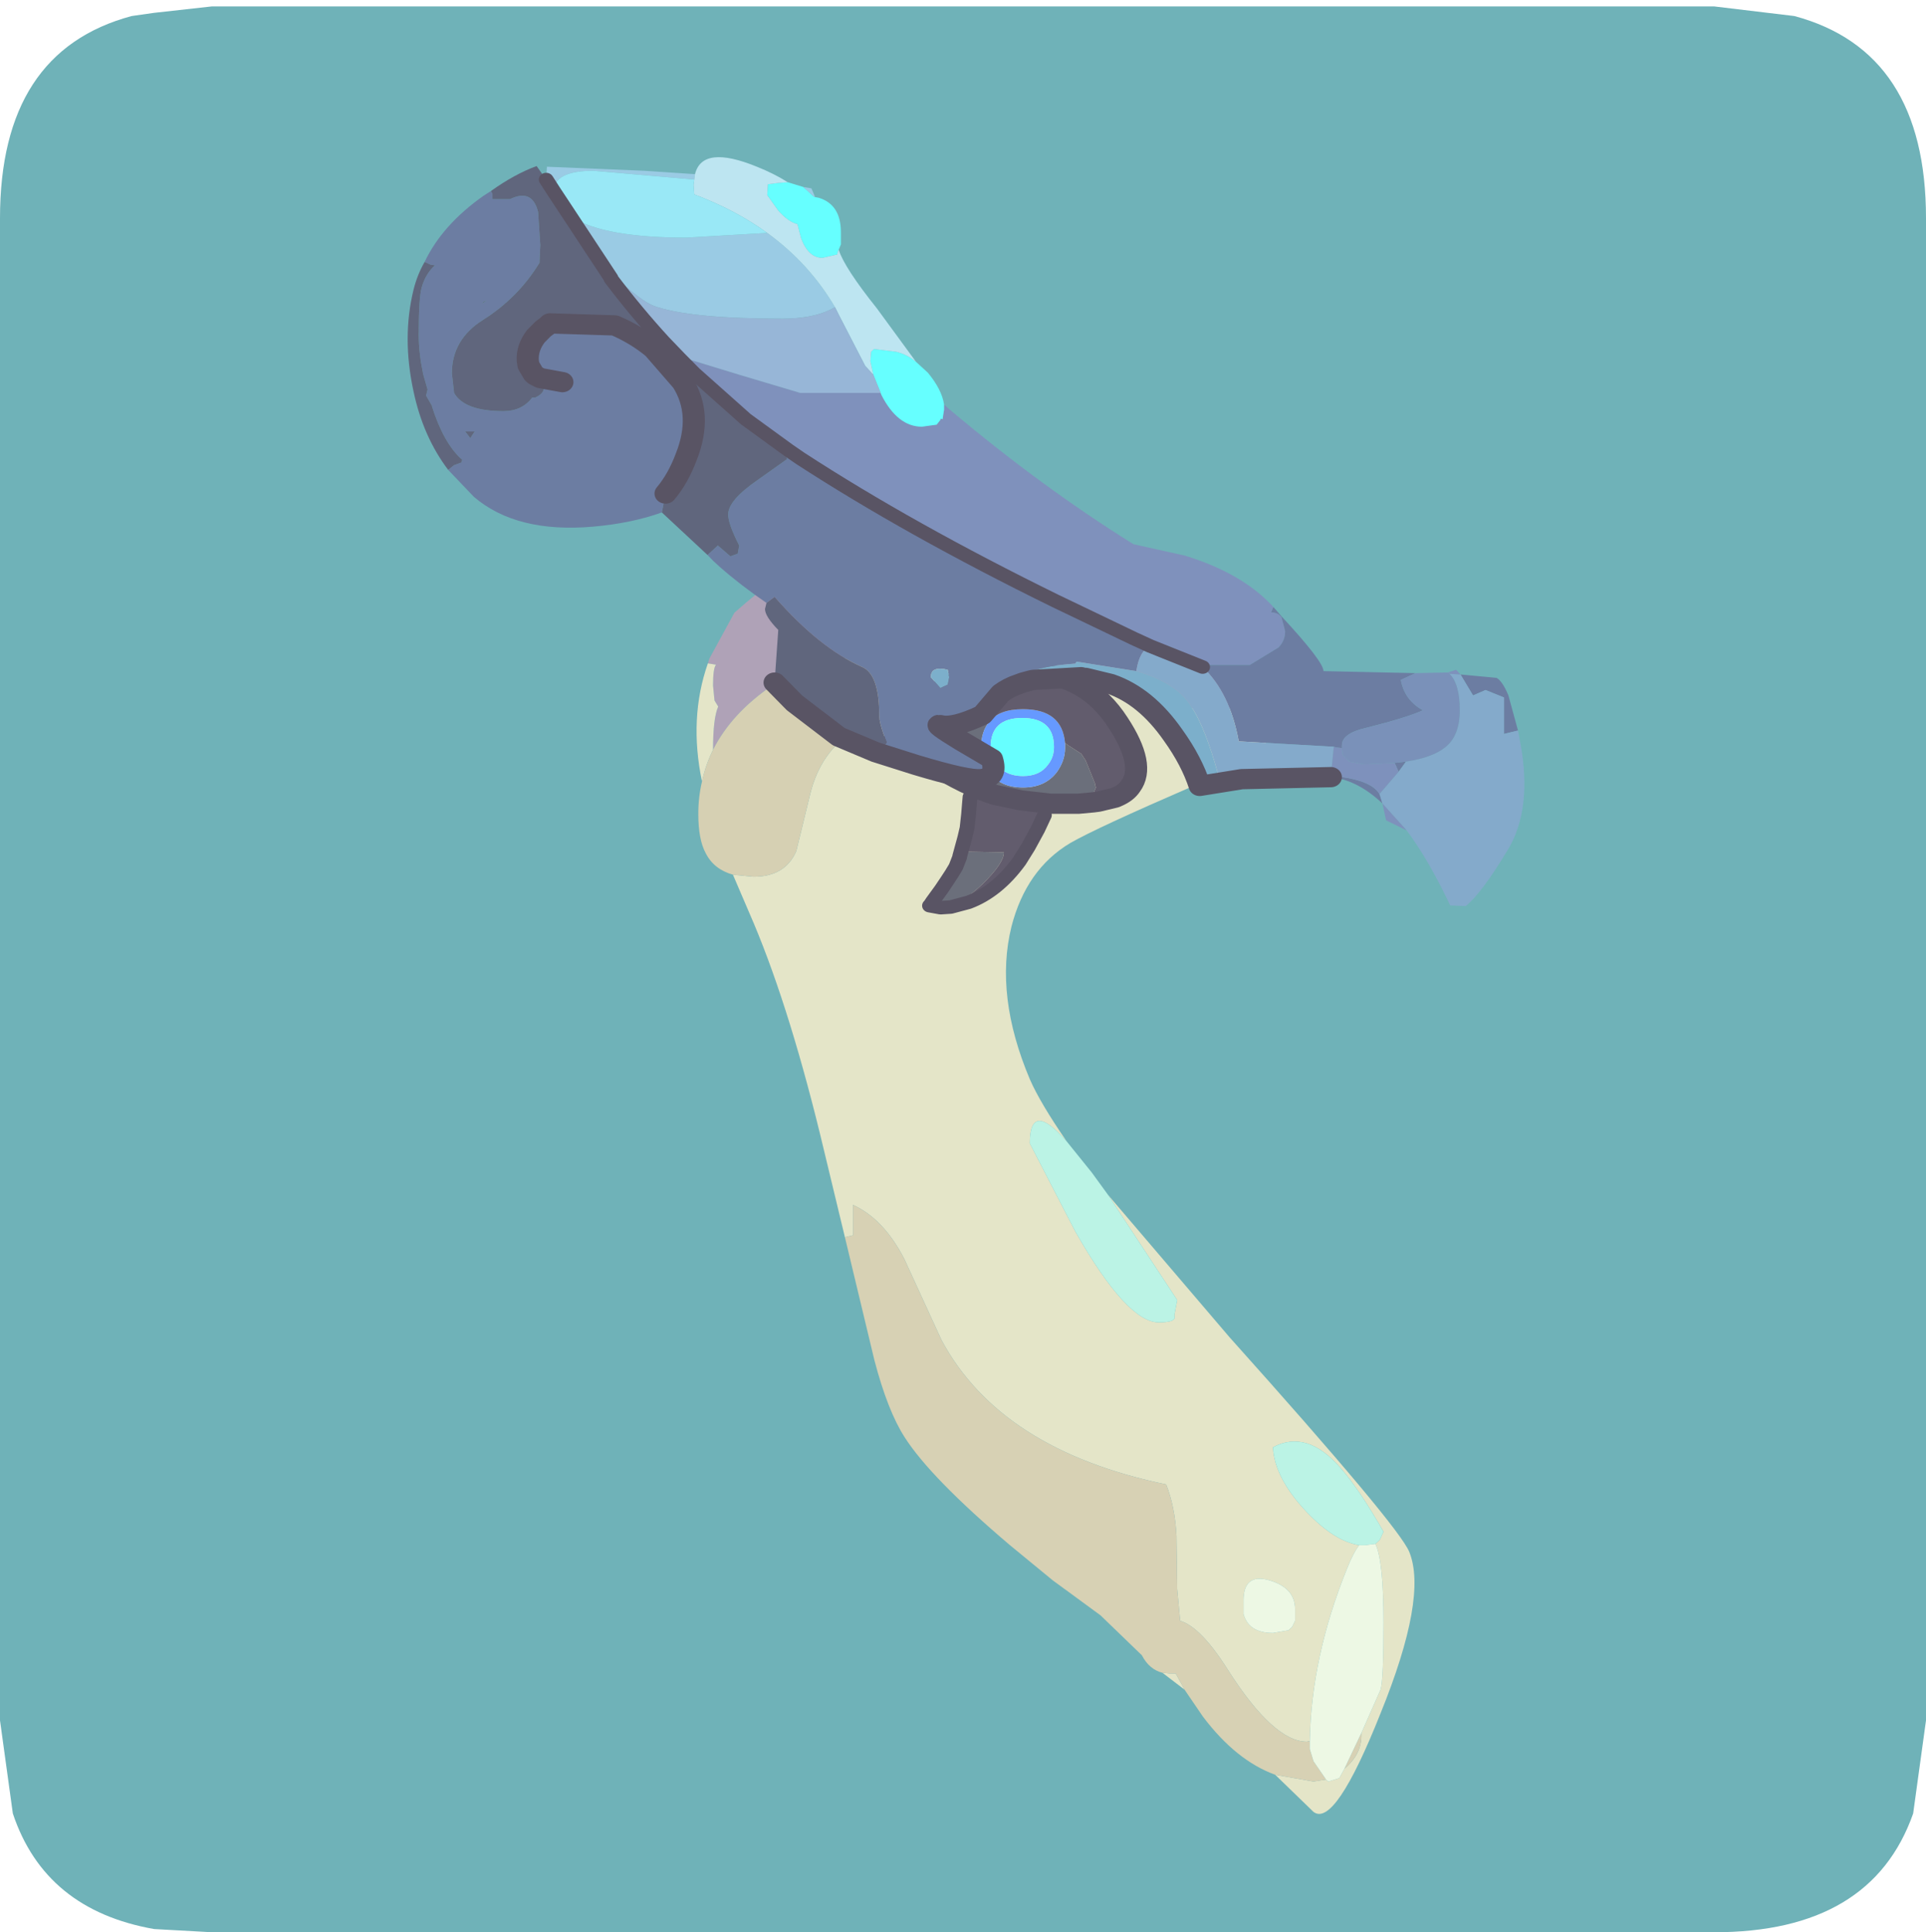 <?xml version="1.0" encoding="UTF-8" standalone="no"?>
<svg xmlns:ffdec="https://www.free-decompiler.com/flash" xmlns:xlink="http://www.w3.org/1999/xlink" ffdec:objectType="frame" height="30.1px" width="30.0px" xmlns="http://www.w3.org/2000/svg">
  <g transform="matrix(1.0, 0.0, 0.0, 1.0, 0.0, 0.0)">
    <use ffdec:characterId="1" height="30.0" transform="matrix(1.0, 0.0, 0.0, 1.0, 0.0, 0.0)" width="30.0" xlink:href="#shape0"/>
    <use ffdec:characterId="10" height="30.0" transform="matrix(1.0, 0.0, 0.0, 1.0, 0.0, 0.1)" width="30.0" xlink:href="#sprite0"/>
  </g>
  <defs>
    <g id="shape0" transform="matrix(1.0, 0.0, 0.0, 1.0, 0.0, 0.0)">
      <path d="M0.0 0.0 L30.0 0.0 30.0 30.0 0.0 30.0 0.0 0.0" fill="#33cc66" fill-opacity="0.0" fill-rule="evenodd" stroke="none"/>
    </g>
    <g id="sprite0" transform="matrix(1.0, 0.0, 0.0, 1.0, 0.0, 0.0)">
      <use ffdec:characterId="2" height="30.0" transform="matrix(1.0, 0.0, 0.0, 1.0, 0.0, 0.0)" width="30.0" xlink:href="#shape1"/>
      <filter id="filter0">
        <feColorMatrix in="SourceGraphic" result="filterResult0" type="matrix" values="0 0 0 0 1.0,0 0 0 0 1.0,0 0 0 0 1.0,0 0 0 1 0"/>
        <feConvolveMatrix divisor="25.0" in="filterResult0" kernelMatrix="1 1 1 1 1 1 1 1 1 1 1 1 1 1 1 1 1 1 1 1 1 1 1 1 1" order="5 5" result="filterResult1"/>
        <feComposite in="SourceGraphic" in2="filterResult1" operator="over" result="filterResult2"/>
      </filter>
      <use ffdec:characterId="9" filter="url(#filter0)" height="22.85" transform="matrix(1.234, 0.0, 0.0, 1.131, 6.35, 2.35)" width="14.1" xlink:href="#sprite1"/>
    </g>
    <g id="shape1" transform="matrix(1.0, 0.0, 0.0, 1.0, 0.0, 0.0)">
      <path d="M27.95 0.15 Q30.0 0.7 30.0 3.3 L30.0 26.7 29.8 28.15 Q29.15 30.0 26.7 30.0 L3.3 30.0 2.4 29.95 Q0.7 29.65 0.2 28.15 L0.0 26.7 0.0 3.3 Q0.0 0.7 2.05 0.15 L2.4 0.1 3.3 0.0 26.7 0.0 27.95 0.15" fill="#6fb2b8" fill-rule="evenodd" stroke="none"/>
    </g>
    <g id="sprite1" transform="matrix(1.0, 0.0, 0.0, 1.0, 0.0, 0.0)">
      <use ffdec:characterId="4" height="96.6" transform="matrix(0.186, 0.0, 0.0, 0.186, 3.65, 4.85)" width="48.7" xlink:href="#sprite2"/>
      <use ffdec:characterId="6" height="18.65" transform="matrix(0.186, 0.0, 0.0, 0.186, 6.01, 6.96)" width="17.85" xlink:href="#sprite3"/>
      <use ffdec:characterId="8" height="55.45" transform="matrix(0.186, 0.0, 0.0, 0.186, 0.0, 0.0)" width="75.8" xlink:href="#sprite4"/>
    </g>
    <g id="sprite2" transform="matrix(1.0, 0.0, 0.0, 1.0, 0.0, 0.0)">
      <use ffdec:characterId="3" height="96.6" transform="matrix(1.0, 0.0, 0.0, 1.0, 0.0, 0.0)" width="48.7" xlink:href="#shape2"/>
    </g>
    <g id="shape2" transform="matrix(1.0, 0.0, 0.0, 1.0, 0.0, 0.0)">
      <path d="M0.75 11.4 L0.85 11.05 2.55 7.65 Q15.1 -4.5 25.2 2.65 30.1 6.05 32.65 11.75 L37.85 12.2 38.7 12.4 Q39.0 12.5 39.1 12.95 L39.1 13.3 Q39.1 14.1 38.65 14.4 L37.85 14.7 30.85 14.7 Q29.75 13.7 27.6 12.8 23.4 10.95 17.85 10.95 L13.95 11.35 Q9.15 10.0 5.1 13.05 2.35 15.1 1.1 17.8 1.1 15.45 1.45 14.6 L1.2 14.15 1.1 13.05 Q1.1 11.75 1.3 11.5 L0.75 11.4" fill="#afa2b7" fill-rule="evenodd" stroke="none"/>
      <path d="M39.1 12.95 Q40.5 13.7 40.1 15.2 39.5 17.5 33.65 20.5 27.1 23.6 25.35 24.7 22.35 26.65 21.35 30.9 20.2 36.0 22.6 42.2 23.3 43.95 25.1 46.8 22.6 43.7 22.6 46.95 L25.7 53.5 Q29.2 60.2 31.35 60.2 32.6 60.2 32.4 59.7 L32.6 58.55 27.9 50.75 36.15 61.3 Q47.65 75.3 48.35 77.2 49.6 80.55 46.4 89.15 43.3 97.65 41.85 96.45 L39.25 93.7 41.85 94.2 42.7 94.05 42.85 94.2 43.6 93.95 43.95 93.25 Q45.1 92.2 45.1 90.8 L45.1 90.6 46.4 87.4 Q46.6 86.65 46.6 82.45 46.6 77.85 46.05 76.6 L46.35 76.3 46.6 75.7 Q44.95 72.55 43.7 71.0 41.4 68.1 39.1 69.45 39.2 71.7 41.35 74.2 43.25 76.4 44.95 76.7 44.55 77.25 44.1 78.5 41.7 85.0 41.6 91.2 L41.4 91.25 Q39.15 91.25 36.05 85.95 34.2 82.75 32.8 82.3 L32.6 79.95 32.55 76.0 Q32.45 73.85 31.85 72.2 20.6 69.65 16.6 61.5 L14.1 55.55 Q12.7 52.55 10.6 51.5 L10.6 53.75 10.05 53.9 8.35 46.2 Q6.1 36.2 3.55 29.85 L2.45 27.05 3.85 27.2 Q6.0 27.2 6.75 25.3 L7.7 21.05 Q9.1 14.85 16.85 14.7 L17.8 13.9 18.1 13.2 Q15.95 11.85 13.95 11.35 L17.85 10.95 Q23.4 10.95 27.6 12.8 29.75 13.7 30.85 14.7 L37.85 14.7 38.65 14.4 Q39.1 14.1 39.1 13.3 L39.1 12.95 M33.1 87.4 L31.6 86.15 32.1 86.2 32.5 86.2 33.1 87.4 M0.35 20.15 Q-0.55 15.45 0.75 11.4 L1.3 11.5 Q1.1 11.75 1.1 13.05 L1.2 14.15 1.45 14.6 Q1.1 15.45 1.1 17.8 0.6 18.9 0.35 20.15 M39.1 83.2 L40.15 83.0 40.4 82.75 40.6 82.3 40.6 81.45 Q40.6 79.85 38.85 79.3 37.1 78.75 37.1 80.8 L37.1 81.8 Q37.45 83.2 39.1 83.2" fill="#e4e5c8" fill-rule="evenodd" stroke="none"/>
      <path d="M2.45 27.05 Q1.15 26.65 0.6 25.45 0.1 24.45 0.1 22.55 0.1 21.3 0.35 20.15 0.6 18.9 1.1 17.8 2.35 15.1 5.1 13.05 9.15 10.0 13.95 11.35 15.95 11.85 18.1 13.2 L17.8 13.9 16.85 14.7 Q9.1 14.85 7.7 21.05 L6.75 25.3 Q6.0 27.2 3.85 27.2 L2.45 27.05" fill="#d6d0b3" fill-rule="evenodd" stroke="none"/>
      <path d="M25.1 46.8 L26.8 49.1 27.9 50.75 32.6 58.55 32.4 59.7 Q32.6 60.2 31.35 60.2 29.2 60.2 25.7 53.5 L22.6 46.95 Q22.6 43.7 25.1 46.8 M44.95 76.7 Q43.25 76.4 41.35 74.2 39.2 71.7 39.1 69.45 41.4 68.1 43.7 71.0 44.95 72.55 46.6 75.7 L46.35 76.3 46.05 76.6 45.35 76.7 44.95 76.7" fill="#bbf3e5" fill-rule="evenodd" stroke="none"/>
      <path d="M39.25 93.7 Q36.6 92.65 34.35 89.4 L33.1 87.4 32.5 86.2 32.1 86.2 31.6 86.15 Q30.7 85.9 30.2 84.85 L27.4 81.9 24.15 79.3 21.25 76.7 Q15.85 71.7 14.1 68.7 12.95 66.75 12.05 63.0 L10.05 53.9 10.6 53.75 10.6 51.5 Q12.7 52.55 14.1 55.55 L16.6 61.5 Q20.6 69.65 31.85 72.2 32.45 73.85 32.55 76.0 L32.6 79.95 32.8 82.3 Q34.2 82.75 36.05 85.95 39.15 91.25 41.4 91.25 L41.6 91.2 41.6 91.8 41.85 92.7 42.7 94.05 41.85 94.2 39.25 93.7 M45.1 90.6 L45.1 90.8 Q45.1 92.2 43.95 93.25 L45.1 90.6" fill="#d7d1b4" fill-rule="evenodd" stroke="none"/>
      <path d="M41.6 91.2 Q41.7 85.0 44.1 78.5 44.55 77.25 44.95 76.7 L45.35 76.7 46.05 76.6 Q46.6 77.85 46.6 82.45 46.6 86.65 46.4 87.4 L45.1 90.6 43.95 93.25 43.6 93.95 42.85 94.2 42.7 94.05 41.85 92.7 41.6 91.8 41.6 91.2 M39.1 83.2 Q37.45 83.2 37.1 81.8 L37.1 80.8 Q37.1 78.75 38.85 79.3 40.6 79.85 40.6 81.45 L40.6 82.3 40.4 82.75 40.15 83.0 39.1 83.2" fill="#edf8e4" fill-rule="evenodd" stroke="none"/>
    </g>
    <g id="sprite3" transform="matrix(1.0, 0.0, 0.0, 1.0, 0.75, 0.75)">
      <use ffdec:characterId="5" height="18.65" transform="matrix(1.0, 0.0, 0.0, 1.0, -0.75, -0.75)" width="17.85" xlink:href="#shape3"/>
    </g>
    <g id="shape3" transform="matrix(1.0, 0.0, 0.0, 1.0, 0.75, 0.75)">
      <path d="M6.4 3.65 Q5.85 4.35 5.85 5.6 5.85 6.4 6.3 7.15 7.0 8.5 8.7 8.5 10.2 8.5 11.0 7.35 11.55 6.5 11.55 5.6 L11.55 5.2 11.8 5.4 12.65 6.0 12.95 6.5 13.6 8.25 13.6 8.35 13.65 8.5 13.6 8.6 13.4 9.25 13.45 9.6 12.45 9.7 10.55 9.7 8.55 9.45 7.45 9.15 6.8 9.05 Q4.9 8.4 2.4 6.7 2.7 6.45 2.7 5.8 L2.8 5.15 3.0 4.6 4.15 4.2 5.5 3.85 6.4 3.65 M15.05 9.2 L15.95 7.7 15.8 7.25 15.8 6.75 15.55 4.95 14.2 2.7 Q13.7 1.85 11.35 0.85 L10.15 0.4 8.8 0.25 6.75 0.1 9.25 0.0 Q13.05 0.15 15.15 3.7 17.05 6.85 16.0 8.4 15.7 8.9 15.05 9.2 M5.65 0.25 L5.5 0.45 4.75 0.65 4.65 0.6 4.6 0.55 5.65 0.25 M3.25 1.2 L2.55 1.9 2.25 2.3 Q0.8 3.55 0.8 4.25 L0.85 4.45 1.1 4.55 1.05 4.75 1.2 5.25 1.15 5.55 1.2 5.8 0.0 4.9 Q1.7 2.2 3.2 1.2 L3.25 1.2 M1.45 6.0 L1.7 6.0 1.9 6.0 1.8 6.25 1.45 6.0 M2.35 16.75 L3.15 16.05 3.4 15.65 3.55 15.4 3.95 14.05 4.4 13.65 4.85 13.25 7.4 13.3 Q7.4 14.1 5.95 15.65 4.45 17.2 3.6 17.2 L2.55 16.95 3.15 16.05 2.55 16.95 2.35 16.75 M3.55 15.4 L3.85 14.9 4.1 14.45 4.15 14.35 4.4 13.65 4.15 14.35 4.1 14.45 3.85 14.9 3.55 15.4" fill="#6b6f7b" fill-rule="evenodd" stroke="none"/>
      <path d="M11.55 5.2 L11.55 5.6 Q11.55 6.5 11.0 7.35 10.2 8.5 8.7 8.5 7.0 8.5 6.3 7.15 5.85 6.4 5.85 5.6 5.85 4.35 6.4 3.65 7.05 2.7 8.7 2.7 11.35 2.7 11.55 5.2 M10.4 6.8 Q10.8 6.25 10.8 5.5 10.8 3.35 8.65 3.35 6.5 3.35 6.5 5.5 L6.8 6.6 Q7.4 7.65 8.7 7.65 9.85 7.65 10.4 6.8" fill="#6699ff" fill-rule="evenodd" stroke="none"/>
      <path d="M6.4 3.65 L5.5 3.85 4.15 4.2 3.0 4.6 2.8 5.15 2.7 5.8 Q2.7 6.45 2.4 6.7 L1.8 6.25 2.4 6.7 2.15 6.85 Q1.8 6.75 1.8 6.3 L1.8 6.25 1.9 6.0 1.7 6.0 1.45 6.0 1.2 5.8 1.15 5.55 1.2 5.25 1.05 4.75 1.1 4.55 0.85 4.45 0.8 4.25 Q0.8 3.55 2.25 2.3 L2.55 1.9 3.25 1.2 Q3.85 0.8 4.6 0.55 3.85 0.8 3.25 1.2 4.0 0.45 4.4 0.45 L4.6 0.55 4.65 0.6 4.75 0.65 5.5 0.45 5.65 0.25 6.75 0.1 8.8 0.25 10.15 0.4 11.35 0.85 Q13.7 1.85 14.2 2.7 L15.55 4.95 15.8 6.75 15.8 7.25 15.95 7.7 15.05 9.2 14.95 9.25 15.05 9.35 14.85 9.7 13.9 9.7 13.45 9.65 13.45 9.6 13.4 9.25 13.6 8.6 13.65 8.5 13.6 8.35 13.6 8.25 12.95 6.5 12.65 6.0 11.8 5.4 11.55 5.2 Q11.35 2.7 8.7 2.7 7.05 2.7 6.4 3.65 M6.8 9.05 L7.45 9.15 8.55 9.45 Q9.95 9.9 10.15 10.55 L10.15 10.7 Q10.15 11.35 9.7 11.6 L9.4 11.7 9.05 12.9 8.45 13.95 7.65 14.9 Q5.85 16.85 3.8 17.35 L3.1 17.4 3.8 17.35 3.25 17.45 3.1 17.4 2.4 17.2 2.35 17.15 2.25 16.75 2.35 16.75 2.55 16.95 3.6 17.2 Q4.45 17.2 5.95 15.65 7.4 14.1 7.4 13.3 L4.85 13.25 4.4 13.65 4.4 13.6 4.75 12.2 4.75 12.15 Q4.75 11.8 4.9 11.5 L4.75 12.2 4.9 11.5 5.25 10.85 5.15 10.8 5.0 10.5 4.75 9.95 Q4.75 9.45 5.1 9.2 L6.8 9.05 7.25 9.15 8.55 9.45 7.25 9.15 6.8 9.05 M14.95 9.25 L13.8 9.55 13.45 9.6 13.8 9.55 14.95 9.25 M5.1 9.2 L5.0 10.5 5.1 9.2 M10.15 10.55 L9.7 11.6 10.15 10.55 M2.4 17.2 L2.55 16.95 2.4 17.2" fill="#625c6d" fill-rule="evenodd" stroke="none"/>
      <path d="M10.4 6.8 Q9.85 7.65 8.7 7.65 7.4 7.65 6.8 6.6 L6.5 5.5 Q6.5 3.35 8.65 3.35 10.8 3.35 10.8 5.5 10.8 6.25 10.4 6.8" fill="#66ffff" fill-rule="evenodd" stroke="none"/>
      <path d="M2.4 6.7 Q4.9 8.4 6.8 9.05 L7.25 9.15 8.55 9.45 10.55 9.7 12.45 9.7 13.45 9.6 13.8 9.55 14.95 9.25 15.05 9.2 Q15.7 8.9 16.0 8.4 17.05 6.85 15.15 3.7 13.05 0.15 9.25 0.0 L6.75 0.1 5.65 0.25 4.6 0.55 Q3.85 0.8 3.25 1.2 L3.2 1.2 Q1.7 2.2 0.0 4.9 L1.2 5.8 1.45 6.0 1.8 6.25 2.4 6.7" fill="none" stroke="#595464" stroke-linecap="round" stroke-linejoin="round" stroke-width="1.5"/>
      <path d="M9.7 11.6 L9.05 12.9 8.45 13.95 Q6.95 16.2 5.0 17.0 L3.8 17.35 3.1 17.4 2.35 17.25 2.4 17.2 2.55 16.95 3.15 16.05 3.55 15.4 3.85 14.9 4.1 14.45 4.15 14.35 4.4 13.65 4.4 13.6 4.75 12.2 4.9 11.5 5.0 10.5 5.1 9.2 M9.7 11.6 L10.15 10.55" fill="none" stroke="#595464" stroke-linecap="round" stroke-linejoin="round" stroke-width="1.0"/>
    </g>
    <g id="sprite4" transform="matrix(1.0, 0.0, 0.0, 1.0, 0.0, 0.0)">
      <use ffdec:characterId="7" height="55.45" transform="matrix(1.0, 0.0, 0.0, 1.0, 0.0, 0.0)" width="75.8" xlink:href="#shape4"/>
    </g>
    <g id="shape4" transform="matrix(1.0, 0.0, 0.0, 1.0, 0.0, 0.0)">
      <path d="M36.4 18.3 L36.75 18.65 Q43.0 24.4 49.25 28.65 L52.75 29.5 Q56.65 30.8 58.75 33.3 L58.6 33.7 Q59.05 33.7 59.3 34.05 L59.55 35.1 Q59.55 35.8 59.1 36.3 L57.15 37.6 54.4 37.6 53.7 37.15 53.55 37.35 52.5 36.6 Q51.15 35.85 50.4 36.2 L49.3 35.65 43.95 32.85 Q34.05 27.55 26.65 22.3 L25.85 21.7 22.95 19.4 19.45 16.0 18.45 14.9 18.45 14.75 22.5 16.1 26.65 17.45 32.1 17.45 32.15 17.6 Q33.25 19.95 34.9 19.95 L35.9 19.8 36.15 19.45 Q36.15 19.3 36.3 19.4 L36.4 18.7 36.4 18.3" fill="#7f91bc" fill-rule="evenodd" stroke="none"/>
      <path d="M25.85 21.7 L26.65 22.3 Q34.05 27.55 43.95 32.85 L49.3 35.65 50.4 36.2 Q49.65 36.55 49.45 38.05 L45.4 37.35 45.3 37.5 45.25 37.5 Q41.5 37.8 41.5 39.0 40.8 39.25 40.25 39.7 L39.0 41.3 Q37.05 42.3 36.15 42.05 35.6 41.9 37.55 43.2 L39.65 44.55 Q40.05 45.95 38.9 46.05 38.0 46.15 34.5 45.0 L31.75 44.05 31.9 43.8 Q32.3 43.8 32.4 43.6 L32.5 43.3 Q32.0 41.95 32.0 41.3 32.0 38.3 30.85 37.75 27.95 36.35 24.9 32.55 L24.35 33.0 Q22.55 31.65 21.2 30.35 L20.75 29.9 20.35 29.45 21.05 28.75 21.9 29.55 22.4 29.35 22.5 28.75 Q21.75 27.15 21.75 26.45 21.75 25.4 23.75 23.9 L25.75 22.35 25.65 21.95 25.85 21.7 M53.55 37.35 L53.7 37.15 54.4 37.6 57.15 37.6 59.1 36.3 Q59.55 35.8 59.55 35.1 L59.3 34.05 Q59.05 33.7 58.6 33.7 L58.75 33.3 59.35 34.05 Q62.15 37.35 62.15 38.05 L68.4 38.2 67.4 38.7 Q67.65 40.2 68.9 40.95 67.8 41.5 65.05 42.25 63.4 42.65 63.4 43.55 L63.4 43.75 63.0 43.7 62.85 43.65 56.4 43.25 Q55.8 39.65 53.95 37.75 L53.55 37.35 M71.45 38.3 L73.9 38.55 Q74.3 38.8 74.7 39.85 L75.35 42.45 74.4 42.7 74.4 40.0 73.15 39.45 72.3 39.85 71.45 38.3 M66.15 47.85 Q64.45 46.1 62.65 45.9 L56.6 46.05 53.75 46.55 Q53.2 44.7 51.95 42.8 50.1 39.9 47.7 39.0 L46.0 38.55 48.75 38.7 49.4 39.2 49.45 39.75 50.2 39.95 Q51.6 41.4 52.6 43.5 53.8 46.05 54.4 46.05 54.9 46.05 55.0 45.8 L55.15 45.95 Q59.95 45.45 62.65 45.8 65.35 46.05 65.95 47.15 L66.0 47.3 66.15 47.85 M17.25 26.3 Q15.2 27.1 12.6 27.35 7.4 27.85 4.5 25.15 L2.75 23.15 3.15 22.8 3.65 22.6 3.7 22.4 Q2.45 21.2 1.65 18.45 L1.65 18.4 1.25 17.65 1.35 17.2 1.05 16.05 Q0.75 14.45 0.75 13.2 L0.75 13.05 Q0.75 10.45 0.95 9.65 1.2 8.65 1.85 8.0 L1.55 7.95 1.15 7.75 Q2.35 5.0 5.15 2.85 L5.65 2.5 5.75 2.7 5.75 3.1 6.95 3.1 Q8.45 2.3 8.85 4.05 L9.0 6.5 8.95 7.65 8.95 7.8 Q7.5 10.4 5.1 12.05 3.0 13.5 3.0 16.0 L3.15 17.45 Q3.85 18.8 6.5 18.8 7.75 18.8 8.45 17.8 L8.65 17.8 Q9.25 17.5 9.25 17.05 L8.9 16.75 8.95 16.55 9.0 16.5 9.0 16.35 9.0 15.85 8.8 15.4 8.4 15.3 8.2 15.4 8.15 15.05 Q8.1 14.1 8.7 13.25 L8.15 12.8 9.2 12.7 9.35 12.6 9.45 12.5 9.55 12.4 9.65 12.3 14.05 12.45 Q15.55 13.15 16.7 14.2 L18.65 16.65 Q20.05 19.05 18.9 22.2 18.35 23.8 17.5 24.9 L17.25 26.3 M67.75 44.75 L67.25 45.5 67.0 44.9 66.95 44.85 67.75 44.75 M5.15 10.7 L5.05 10.85 5.35 10.6 5.15 10.7 M8.7 13.25 L9.2 12.7 8.7 13.25 M10.5 16.65 L9.0 16.35 10.5 16.65 M3.9 20.3 L4.25 20.8 4.55 20.3 3.9 20.3 M36.15 39.3 L36.65 39.05 36.75 38.5 36.65 37.95 Q35.5 37.65 35.5 38.5 L36.15 39.3" fill="#6c7da2" fill-rule="evenodd" stroke="none"/>
      <path d="M75.35 42.45 L75.5 43.3 Q76.35 48.25 74.65 51.3 72.85 54.55 71.8 55.45 L70.75 55.4 Q69.3 52.05 67.8 49.85 L66.15 47.85 66.0 47.3 65.95 47.15 67.25 45.5 67.75 44.75 Q69.55 44.45 70.4 43.7 71.4 42.85 71.4 40.95 71.4 39.0 70.7 38.25 L71.45 38.3 72.3 39.85 73.15 39.45 74.4 40.0 74.4 42.7 75.35 42.45 M50.2 39.95 L49.45 39.75 49.4 39.2 50.2 39.95 M55.0 45.8 L55.0 45.7 Q54.15 42.3 53.2 40.7 52.2 38.9 49.45 38.05 49.65 36.55 50.4 36.2 L53.95 37.75 Q55.8 39.65 56.4 43.25 L62.85 43.65 62.65 45.8 Q59.95 45.45 55.15 45.95 L55.0 45.8" fill="#84aacb" fill-rule="evenodd" stroke="none"/>
      <path d="M46.0 38.55 L45.9 38.55 45.85 38.55 45.7 38.5 44.95 38.8 44.4 39.0 Q44.05 38.6 43.3 38.7 L42.45 38.7 42.25 38.75 41.75 38.9 41.5 39.0 Q41.5 37.8 45.25 37.5 L45.3 37.5 45.4 37.35 49.45 38.05 Q52.2 38.9 53.2 40.7 54.15 42.3 55.0 45.7 L55.0 45.8 Q54.9 46.05 54.4 46.05 53.8 46.05 52.6 43.5 51.6 41.4 50.2 39.95 L49.4 39.2 48.75 38.7 46.0 38.55 M42.45 38.7 L45.7 38.5 42.45 38.7 M36.15 39.3 L35.5 38.5 Q35.5 37.65 36.65 37.95 L36.75 38.5 36.65 39.05 36.15 39.3" fill="#7cafcb" fill-rule="evenodd" stroke="none"/>
      <path d="M50.4 36.2 Q51.15 35.85 52.5 36.6 L53.55 37.35 53.95 37.75 50.4 36.2 M70.6 38.15 L71.15 37.95 71.45 38.3 70.7 38.25 70.6 38.15 M67.8 49.85 L66.4 49.1 66.15 47.85 67.8 49.85 M62.85 43.65 L63.0 43.7 63.4 43.75 63.45 44.25 63.9 44.75 64.9 44.95 66.95 44.85 67.0 44.9 67.25 45.5 65.95 47.15 Q65.35 46.05 62.65 45.8 L62.85 43.65" fill="#7e91bc" fill-rule="evenodd" stroke="none"/>
      <path d="M68.4 38.2 L70.6 38.15 70.7 38.25 Q71.4 39.0 71.4 40.95 71.4 42.85 70.4 43.7 69.55 44.45 67.75 44.75 L66.95 44.85 64.9 44.95 63.9 44.75 63.45 44.25 63.4 43.75 63.4 43.55 Q63.4 42.65 65.05 42.25 67.8 41.5 68.9 40.95 67.65 40.2 67.4 38.7 L68.4 38.2" fill="#7a91b9" fill-rule="evenodd" stroke="none"/>
      <path d="M36.4 18.3 L36.4 18.7 36.3 19.4 Q36.15 19.3 36.15 19.45 L35.9 19.8 34.9 19.95 Q33.25 19.95 32.15 17.6 L32.1 17.45 31.6 16.1 31.4 15.1 31.45 14.4 31.65 14.2 33.15 14.4 Q33.9 14.6 34.5 15.15 L35.3 15.95 Q36.25 17.2 36.4 18.3 M25.8 1.85 L26.85 2.2 27.55 2.9 27.65 2.95 27.9 3.0 Q29.4 3.5 29.4 5.55 L29.4 6.45 29.25 6.85 29.2 6.95 29.15 7.2 28.15 7.45 Q27.2 7.45 26.7 6.0 L26.45 4.95 Q25.85 4.8 25.15 3.95 L24.4 2.8 24.45 1.95 24.45 2.0 25.15 1.9 25.8 1.85" fill="#66ffff" fill-rule="evenodd" stroke="none"/>
      <path d="M9.4 1.65 L9.45 0.7 16.05 1.0 19.5 1.25 19.45 1.65 12.6 1.0 Q9.95 1.0 9.9 2.5 L9.4 1.65 M26.85 2.2 L27.4 2.3 27.65 2.95 27.55 2.9 26.85 2.2 M29.0 11.1 L28.65 11.3 Q27.4 11.95 25.4 11.95 19.1 11.95 16.7 11.0 15.85 10.65 13.95 8.75 L13.95 8.85 13.8 8.95 11.05 4.4 11.15 4.45 Q13.4 5.95 18.9 5.95 L24.4 5.6 Q27.25 7.85 29.0 11.1" fill="#9acbe4" fill-rule="evenodd" stroke="none"/>
      <path d="M19.5 1.25 Q20.0 -0.95 23.7 0.7 24.85 1.2 25.8 1.85 L25.15 1.9 24.45 2.0 24.45 1.95 24.4 2.8 25.15 3.95 Q25.85 4.8 26.45 4.95 L26.7 6.0 Q27.2 7.45 28.15 7.45 L29.15 7.2 29.2 6.95 29.25 6.85 Q29.65 8.2 31.85 11.2 L34.5 15.15 Q33.9 14.6 33.15 14.4 L31.65 14.2 31.45 14.4 31.4 15.1 31.6 16.1 31.05 15.45 29.3 11.75 29.0 11.1 Q27.25 7.85 24.4 5.6 22.25 3.9 19.45 2.75 L19.4 2.05 19.45 1.65 19.5 1.25" fill="#bde5f1" fill-rule="evenodd" stroke="none"/>
      <path d="M32.1 17.45 L26.65 17.45 22.5 16.1 18.45 14.75 18.45 14.9 17.35 13.65 Q15.5 11.45 13.8 9.0 L13.8 8.95 13.95 8.85 13.95 8.75 Q15.85 10.65 16.7 11.0 19.1 11.95 25.4 11.95 27.4 11.95 28.65 11.3 L29.0 11.1 29.3 11.75 31.05 15.45 31.6 16.1 32.1 17.45" fill="#97b6d7" fill-rule="evenodd" stroke="none"/>
      <path d="M19.45 16.0 L22.95 19.4 25.85 21.7 25.65 21.95 25.75 22.35 23.75 23.9 Q21.75 25.4 21.75 26.45 21.75 27.15 22.5 28.75 L22.4 29.35 21.9 29.55 21.05 28.75 20.35 29.45 17.25 26.3 17.5 24.9 Q18.35 23.8 18.9 22.2 20.05 19.05 18.65 16.65 L19.45 16.0 M31.75 44.05 L29.25 42.9 26.25 40.4 24.9 38.9 25.15 35.0 Q24.25 34.0 24.25 33.45 L24.35 33.0 24.9 32.55 Q27.95 36.35 30.85 37.75 32.0 38.3 32.0 41.3 32.0 41.95 32.5 43.3 L32.4 43.6 Q32.3 43.8 31.9 43.8 L31.75 44.05 M2.75 23.15 Q1.05 20.7 0.4 17.35 -0.4 13.35 0.4 9.8 0.65 8.7 1.15 7.75 L1.55 7.95 1.85 8.0 Q1.2 8.65 0.95 9.65 0.75 10.45 0.75 13.05 L0.75 13.2 Q0.75 14.45 1.05 16.05 L1.35 17.2 1.25 17.65 1.65 18.4 1.65 18.45 Q2.45 21.2 3.7 22.4 L3.65 22.6 3.15 22.8 2.75 23.15 M5.65 2.5 Q7.25 1.25 8.75 0.65 L9.4 1.65 9.9 2.5 9.9 2.55 Q9.9 3.55 11.05 4.4 L13.8 8.95 13.8 9.0 Q15.5 11.45 17.35 13.65 L16.7 14.2 Q15.55 13.15 14.05 12.45 L9.65 12.3 9.55 12.4 9.45 12.5 9.2 12.7 9.45 12.5 9.35 12.6 9.2 12.7 8.15 12.8 8.7 13.25 Q8.1 14.1 8.15 15.05 L8.2 15.4 8.25 15.5 8.55 16.05 8.65 16.15 9.0 16.35 8.65 16.15 8.55 16.05 8.25 15.5 8.2 15.4 8.4 15.3 8.8 15.4 9.0 15.85 9.0 16.35 9.0 16.5 8.95 16.55 8.9 16.75 9.25 17.05 Q9.25 17.5 8.65 17.8 L8.45 17.8 Q7.75 18.8 6.5 18.8 3.85 18.8 3.15 17.45 L3.0 16.0 Q3.0 13.5 5.1 12.05 7.5 10.4 8.95 7.8 L8.95 7.65 9.0 6.5 8.85 4.05 Q8.45 2.3 6.95 3.1 L5.75 3.1 5.75 2.7 5.65 2.5 M5.15 10.7 L5.35 10.6 5.05 10.85 5.15 10.7 M3.9 20.3 L4.55 20.3 4.25 20.8 3.9 20.3" fill="#60667d" fill-rule="evenodd" stroke="none"/>
      <path d="M24.4 5.6 L18.9 5.95 Q13.4 5.95 11.15 4.45 L11.05 4.4 Q9.9 3.55 9.9 2.55 L9.9 2.5 Q9.95 1.0 12.6 1.0 L19.45 1.65 19.4 2.05 19.45 2.75 Q22.25 3.9 24.4 5.6 M11.05 4.4 L9.9 2.5 11.05 4.4" fill="#99e8f6" fill-rule="evenodd" stroke="none"/>
      <path d="M18.45 14.9 L19.45 16.0 22.95 19.4 25.85 21.7 26.65 22.3 Q34.05 27.55 43.95 32.85 L49.3 35.65 50.4 36.2 53.95 37.75 M11.05 4.4 L13.8 8.95 13.8 9.0 Q15.5 11.45 17.35 13.65 L18.45 14.9 M9.9 2.5 L9.4 1.65 M9.9 2.5 L11.05 4.4" fill="none" stroke="#595464" stroke-linecap="round" stroke-linejoin="round" stroke-width="1.0"/>
      <path d="M62.65 45.9 L56.6 46.05 53.75 46.55 Q53.2 44.7 51.95 42.8 50.1 39.9 47.7 39.0 L46.0 38.55 45.9 38.55 M45.85 38.55 L45.7 38.5 42.45 38.7 42.25 38.75 41.75 38.9 41.5 39.0 Q40.8 39.25 40.25 39.7 L39.0 41.3 Q37.05 42.3 36.15 42.05 35.6 41.9 37.55 43.2 L39.65 44.55 Q40.05 45.95 38.9 46.05 38.0 46.15 34.5 45.0 L31.75 44.05 29.25 42.9 26.25 40.4 24.9 38.9 M9.0 16.35 L8.65 16.15 8.55 16.05 8.25 15.5 8.2 15.4 8.15 15.05 Q8.1 14.1 8.7 13.25 L9.2 12.7 9.45 12.5 9.55 12.4 9.65 12.3 14.05 12.45 Q15.55 13.15 16.7 14.2 L18.65 16.65 Q20.05 19.05 18.9 22.2 18.35 23.8 17.5 24.9 M9.0 16.35 L10.5 16.65" fill="none" stroke="#595464" stroke-linecap="round" stroke-linejoin="round" stroke-width="1.5"/>
    </g>
  </defs>
</svg>

